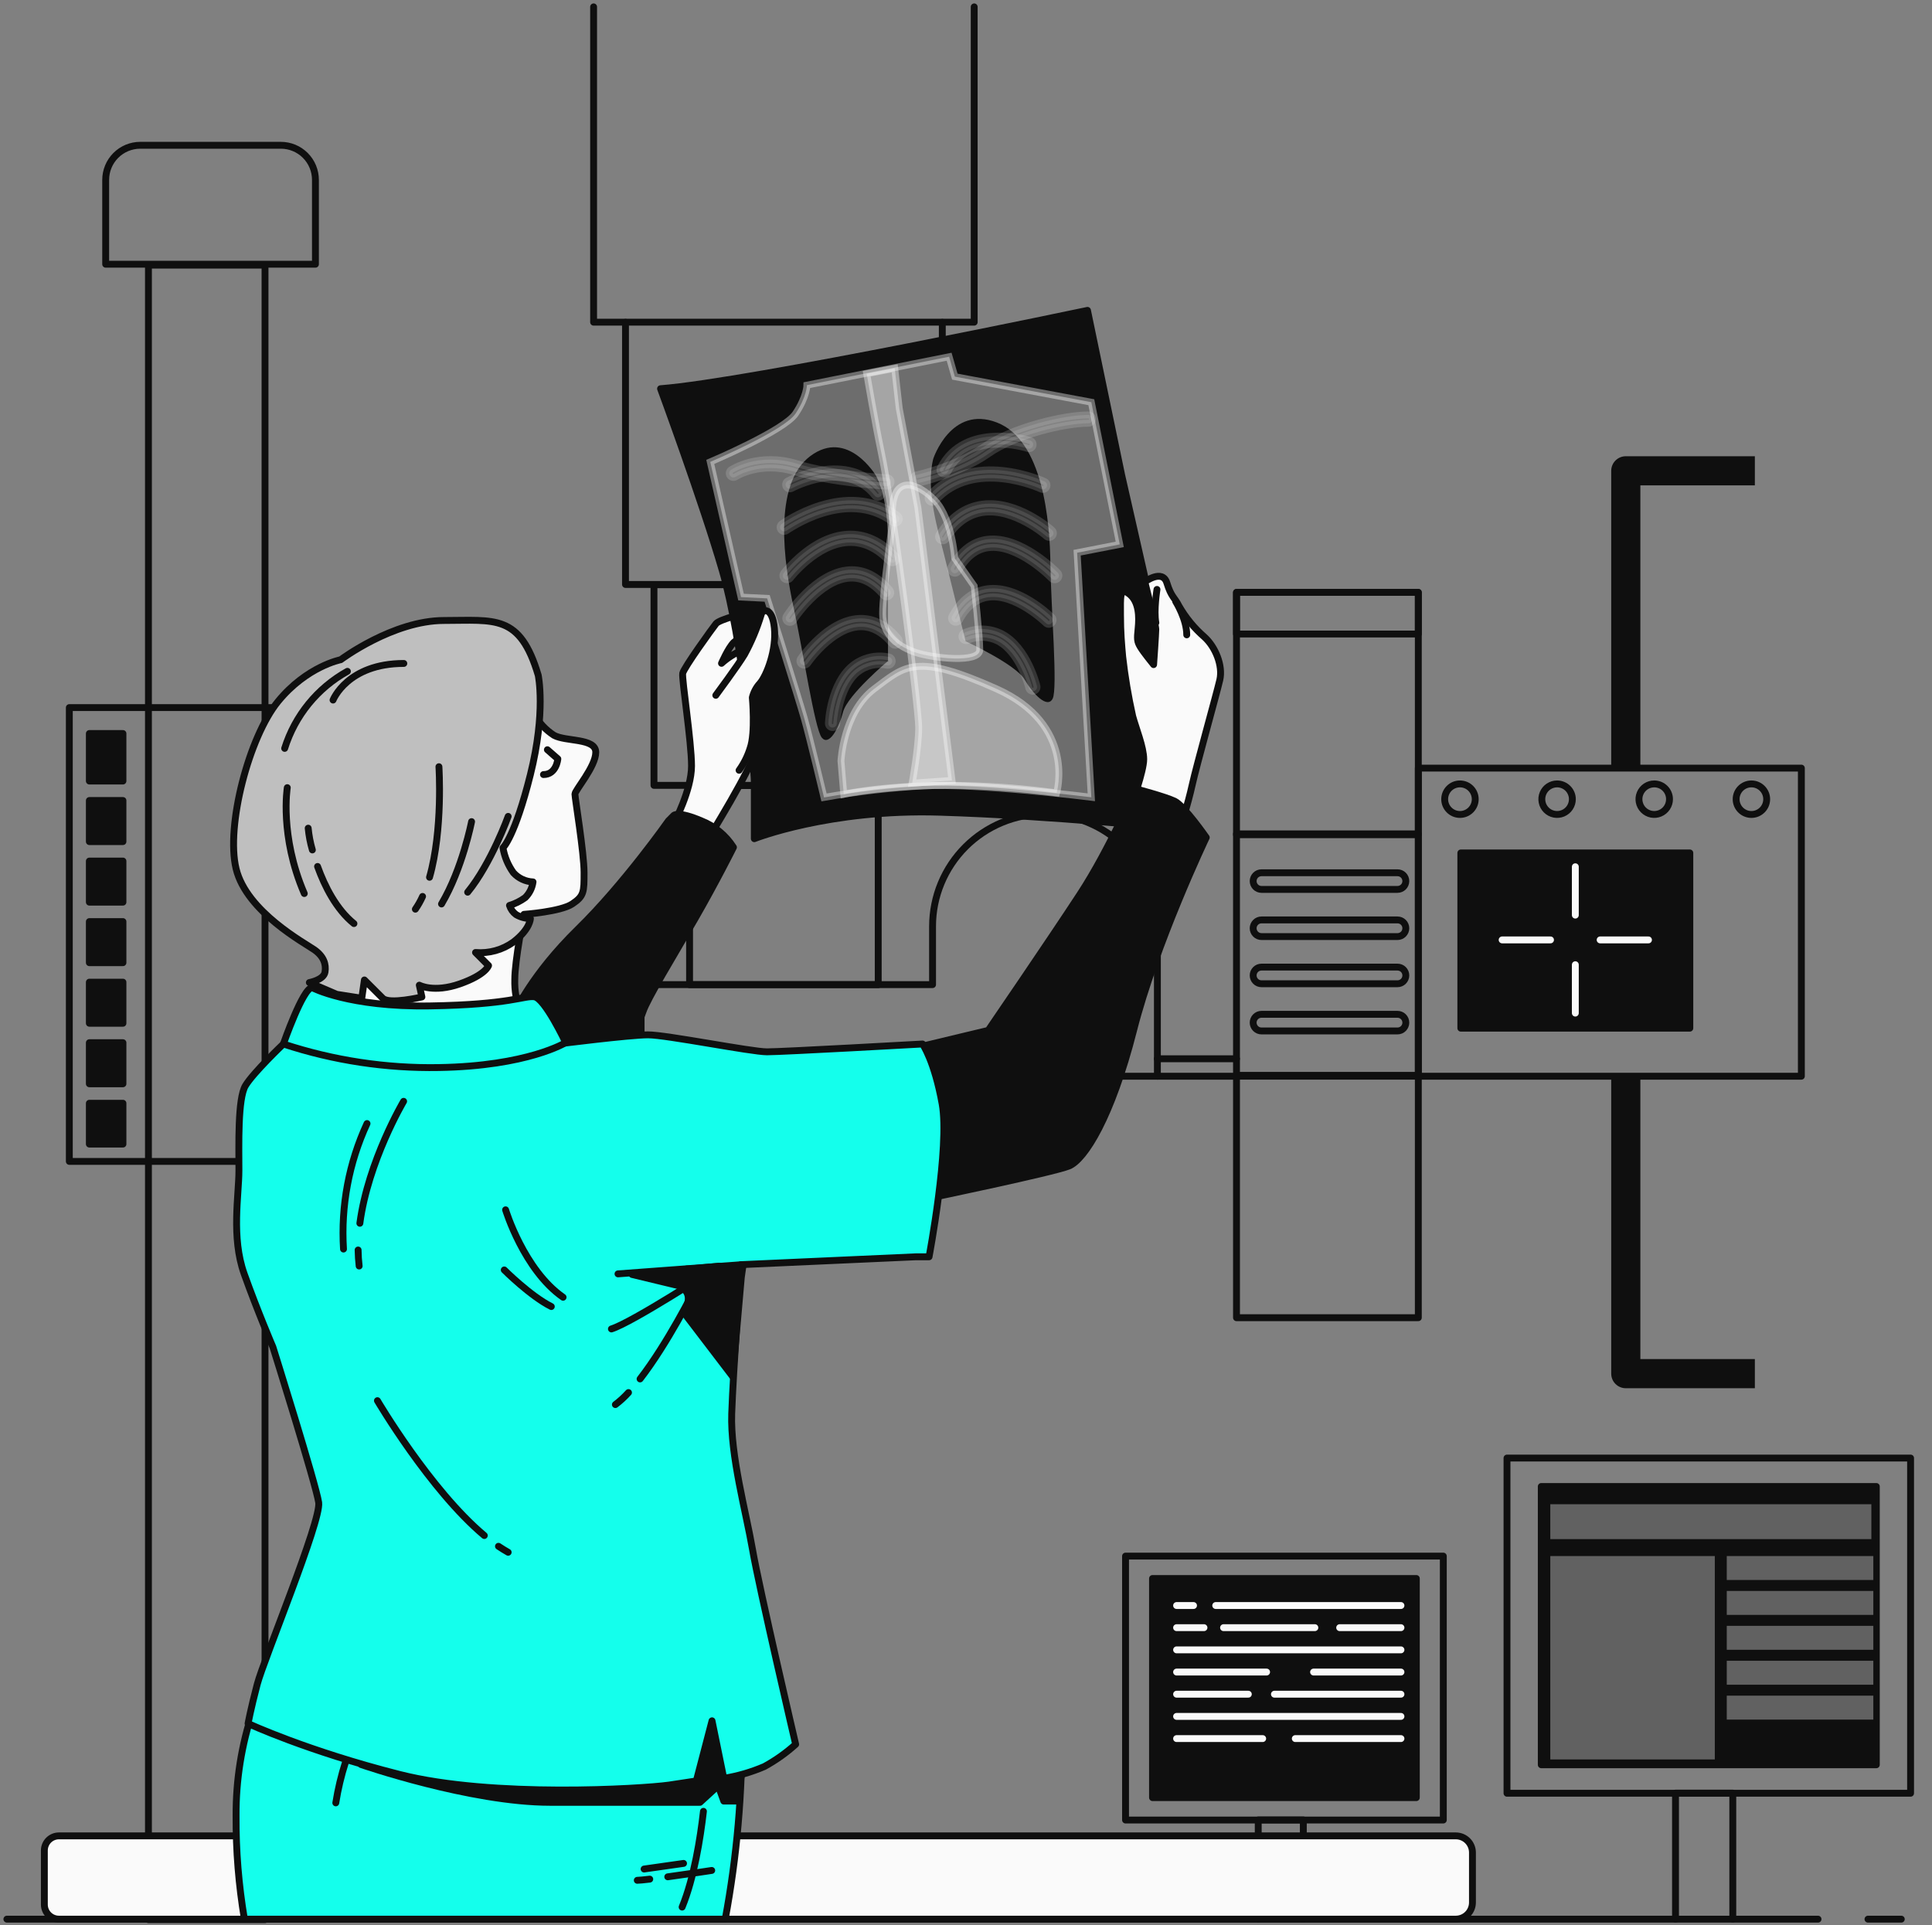<svg width="281" height="280" viewBox="0 0 281 280" fill="none" xmlns="http://www.w3.org/2000/svg">
<rect x="0" y="0" width="281" height="280" fill="#808080" stroke="none"/>
<path d="M38.546 38.563H21.59V279.205H38.546V38.563Z" stroke="#0F0F0F" stroke-linecap="round" stroke-linejoin="round"/>
<path d="M50.051 102.917H10.083V168.924H50.051V102.917Z" stroke="#0F0F0F" stroke-linecap="round" stroke-linejoin="round"/>
<path d="M17.883 134.044H12.996V140.021H17.883V134.044Z" fill="#0F0F0F" stroke="#0F0F0F" stroke-linecap="round" stroke-linejoin="round"/>
<path d="M17.883 151.659H12.996V157.636H17.883V151.659Z" fill="#0F0F0F" stroke="#0F0F0F" stroke-linecap="round" stroke-linejoin="round"/>
<path d="M17.883 142.855H12.996V148.832H17.883V142.855Z" fill="#0F0F0F" stroke="#0F0F0F" stroke-linecap="round" stroke-linejoin="round"/>
<path d="M17.883 106.69H12.996V113.6H17.883V106.69Z" fill="#0F0F0F" stroke="#0F0F0F" stroke-linecap="round" stroke-linejoin="round"/>
<path d="M17.883 125.24H12.996V131.216H17.883V125.24Z" fill="#0F0F0F" stroke="#0F0F0F" stroke-linecap="round" stroke-linejoin="round"/>
<path d="M17.883 160.464H12.996V166.405H17.883V160.464Z" fill="#0F0F0F" stroke="#0F0F0F" stroke-linecap="round" stroke-linejoin="round"/>
<path d="M17.883 116.433H12.996V122.41H17.883V116.433Z" fill="#0F0F0F" stroke="#0F0F0F" stroke-linecap="round" stroke-linejoin="round"/>
<path d="M20.379 21.13H40.847C42.181 21.13 43.462 21.66 44.405 22.604C45.349 23.547 45.879 24.828 45.879 26.162V38.431H15.371V26.162C15.371 24.832 15.897 23.555 16.836 22.612C17.774 21.669 19.048 21.136 20.379 21.13V21.13Z" stroke="#0F0F0F" stroke-linecap="round" stroke-linejoin="round"/>
<path d="M137.054 46.884V85.011H90.976V46.884" stroke="#0F0F0F" stroke-linecap="round" stroke-linejoin="round"/>
<path d="M141.692 1V46.86H86.337V1" stroke="#0F0F0F" stroke-linecap="round" stroke-linejoin="round"/>
<path d="M132.911 85.048H95.117V114.23H132.911V85.048Z" stroke="#0F0F0F" stroke-linecap="round" stroke-linejoin="round"/>
<path d="M127.734 114.259H100.295V143.218H127.734V114.259Z" stroke="#0F0F0F" stroke-linecap="round" stroke-linejoin="round"/>
<path d="M151.986 118.384C147.65 118.384 143.491 120.106 140.425 123.173C137.359 126.239 135.636 130.398 135.636 134.734V143.212H93.246V156.535H168.337V134.734C168.337 130.398 166.614 126.239 163.548 123.173C160.482 120.106 156.323 118.384 151.986 118.384V118.384Z" stroke="#0F0F0F" stroke-linecap="round" stroke-linejoin="round"/>
<path d="M238.583 111.819H234.344V68.479C234.344 67.917 234.567 67.378 234.965 66.98C235.362 66.583 235.901 66.359 236.463 66.359H255.236V70.598H238.583V111.819Z" fill="#0F0F0F"/>
<path d="M238.583 156.456H234.344V199.797C234.344 200.359 234.567 200.898 234.965 201.295C235.362 201.693 235.901 201.916 236.463 201.916H255.236V197.677H238.583V156.456Z" fill="#0F0F0F"/>
<path d="M262 111.722H206.288V156.534H262V111.722Z" stroke="#0F0F0F" stroke-linecap="round" stroke-linejoin="round"/>
<path d="M206.288 121.283H179.843V156.533H206.288V121.283Z" stroke="#0F0F0F" stroke-linecap="round" stroke-linejoin="round"/>
<path d="M206.288 86.161H179.843V121.411H206.288V86.161Z" stroke="#0F0F0F" stroke-linecap="round" stroke-linejoin="round"/>
<path d="M206.288 156.408H179.843V191.658H206.288V156.408Z" stroke="#0F0F0F" stroke-linecap="round" stroke-linejoin="round"/>
<path d="M206.288 86.161H179.843V92.217H206.288V86.161Z" stroke="#0F0F0F" stroke-linecap="round" stroke-linejoin="round"/>
<path d="M179.842 156.535H168.337" stroke="#0F0F0F" stroke-linecap="round" stroke-linejoin="round"/>
<path d="M179.842 153.997H168.337" stroke="#0F0F0F" stroke-linecap="round" stroke-linejoin="round"/>
<path d="M203.26 129.363H183.476C183.155 129.363 182.847 129.235 182.62 129.008C182.393 128.781 182.265 128.473 182.265 128.152C182.265 127.831 182.393 127.523 182.62 127.295C182.847 127.068 183.155 126.941 183.476 126.941H203.26C203.582 126.941 203.89 127.068 204.117 127.295C204.344 127.523 204.471 127.831 204.471 128.152C204.471 128.473 204.344 128.781 204.117 129.008C203.89 129.235 203.582 129.363 203.26 129.363Z" stroke="#0F0F0F" stroke-miterlimit="10"/>
<path d="M203.26 136.223H183.476C183.155 136.223 182.847 136.095 182.62 135.868C182.393 135.641 182.265 135.333 182.265 135.012C182.265 134.691 182.393 134.383 182.62 134.156C182.847 133.928 183.155 133.801 183.476 133.801H203.26C203.582 133.801 203.89 133.928 204.117 134.156C204.344 134.383 204.471 134.691 204.471 135.012C204.471 135.333 204.344 135.641 204.117 135.868C203.89 136.095 203.582 136.223 203.26 136.223Z" stroke="#0F0F0F" stroke-miterlimit="10"/>
<path d="M203.26 143.085H183.476C183.155 143.085 182.847 142.957 182.62 142.73C182.393 142.503 182.265 142.195 182.265 141.874C182.265 141.553 182.393 141.244 182.62 141.017C182.847 140.79 183.155 140.663 183.476 140.663H203.26C203.582 140.663 203.89 140.79 204.117 141.017C204.344 141.244 204.471 141.553 204.471 141.874C204.471 142.195 204.344 142.503 204.117 142.73C203.89 142.957 203.582 143.085 203.26 143.085Z" stroke="#0F0F0F" stroke-miterlimit="10"/>
<path d="M203.26 149.951H183.476C183.155 149.951 182.847 149.823 182.62 149.596C182.393 149.369 182.265 149.061 182.265 148.74C182.265 148.419 182.393 148.111 182.62 147.884C182.847 147.656 183.155 147.529 183.476 147.529H203.26C203.582 147.529 203.89 147.656 204.117 147.884C204.344 148.111 204.471 148.419 204.471 148.74C204.471 149.061 204.344 149.369 204.117 149.596C203.89 149.823 203.582 149.951 203.26 149.951Z" stroke="#0F0F0F" stroke-miterlimit="10"/>
<path d="M212.344 118.463C213.571 118.463 214.566 117.468 214.566 116.241C214.566 115.013 213.571 114.018 212.344 114.018C211.117 114.018 210.122 115.013 210.122 116.241C210.122 117.468 211.117 118.463 212.344 118.463Z" stroke="#0F0F0F" stroke-miterlimit="10"/>
<path d="M228.694 116.241C228.694 116.68 228.563 117.11 228.319 117.475C228.075 117.841 227.728 118.126 227.322 118.294C226.915 118.462 226.469 118.506 226.038 118.42C225.606 118.334 225.21 118.123 224.9 117.812C224.589 117.501 224.377 117.105 224.291 116.674C224.206 116.243 224.25 115.796 224.418 115.39C224.586 114.984 224.871 114.637 225.236 114.393C225.602 114.148 226.032 114.018 226.471 114.018C226.763 114.018 227.052 114.076 227.322 114.187C227.591 114.299 227.836 114.463 228.043 114.669C228.249 114.875 228.413 115.12 228.524 115.39C228.636 115.66 228.694 115.949 228.694 116.241V116.241Z" stroke="#0F0F0F" stroke-miterlimit="10"/>
<path d="M242.822 116.241C242.822 116.68 242.692 117.11 242.447 117.476C242.203 117.841 241.855 118.126 241.449 118.294C241.042 118.462 240.595 118.506 240.164 118.42C239.733 118.334 239.337 118.121 239.026 117.81C238.715 117.498 238.504 117.102 238.419 116.67C238.334 116.239 238.379 115.792 238.548 115.386C238.717 114.98 239.003 114.633 239.369 114.39C239.736 114.146 240.166 114.017 240.606 114.018C240.897 114.018 241.186 114.076 241.455 114.187C241.725 114.299 241.969 114.463 242.175 114.669C242.381 114.876 242.544 115.121 242.655 115.39C242.766 115.66 242.823 115.949 242.822 116.241V116.241Z" stroke="#0F0F0F" stroke-miterlimit="10"/>
<path d="M254.734 118.463C255.961 118.463 256.956 117.468 256.956 116.241C256.956 115.013 255.961 114.018 254.734 114.018C253.507 114.018 252.512 115.013 252.512 116.241C252.512 117.468 253.507 118.463 254.734 118.463Z" stroke="#0F0F0F" stroke-miterlimit="10"/>
<path d="M151.987 118.383V90.2H133.214" stroke="#0F0F0F" stroke-width="3" stroke-linejoin="round"/>
<path d="M245.777 124.058H212.471V149.546H245.777V124.058Z" fill="#0F0F0F" stroke="#0F0F0F" stroke-linecap="round" stroke-linejoin="round"/>
<path d="M229.124 126.067V133.104" stroke="#FAFAFA" stroke-linecap="round" stroke-linejoin="round"/>
<path d="M229.124 140.317V147.354" stroke="#FAFAFA" stroke-linecap="round" stroke-linejoin="round"/>
<path d="M239.764 136.708H232.733" stroke="#FAFAFA" stroke-linecap="round" stroke-linejoin="round"/>
<path d="M225.515 136.708H218.478" stroke="#FAFAFA" stroke-linecap="round" stroke-linejoin="round"/>
<path d="M209.922 226.333H163.705V264.72H209.922V226.333Z" stroke="#0F0F0F" stroke-linecap="round" stroke-linejoin="round"/>
<path d="M205.997 229.59H167.629V261.461H205.997V229.59Z" fill="#0F0F0F" stroke="#0F0F0F" stroke-linecap="round" stroke-linejoin="round"/>
<path d="M176.821 233.521H203.763" stroke="#FAFAFA" stroke-linecap="round" stroke-linejoin="round"/>
<path d="M171.129 233.521H173.593" stroke="#FAFAFA" stroke-linecap="round" stroke-linejoin="round"/>
<path d="M194.849 236.741H203.763" stroke="#FAFAFA" stroke-linecap="round" stroke-linejoin="round"/>
<path d="M177.96 236.741H191.24" stroke="#FAFAFA" stroke-linecap="round" stroke-linejoin="round"/>
<path d="M171.129 236.741H175.113" stroke="#FAFAFA" stroke-linecap="round" stroke-linejoin="round"/>
<path d="M171.129 239.969H203.763" stroke="#FAFAFA" stroke-linecap="round" stroke-linejoin="round"/>
<path d="M191.052 243.197H203.763" stroke="#FAFAFA" stroke-linecap="round" stroke-linejoin="round"/>
<path d="M171.129 243.197H184.221" stroke="#FAFAFA" stroke-linecap="round" stroke-linejoin="round"/>
<path d="M185.359 246.419H203.763" stroke="#FAFAFA" stroke-linecap="round" stroke-linejoin="round"/>
<path d="M171.129 246.419H181.563" stroke="#FAFAFA" stroke-linecap="round" stroke-linejoin="round"/>
<path d="M171.129 249.648H203.763" stroke="#FAFAFA" stroke-linecap="round" stroke-linejoin="round"/>
<path d="M188.394 252.875H203.763" stroke="#FAFAFA" stroke-linecap="round" stroke-linejoin="round"/>
<path d="M171.129 252.875H183.652" stroke="#FAFAFA" stroke-linecap="round" stroke-linejoin="round"/>
<path d="M183.004 279.137V264.707H189.562V279.125" stroke="#0F0F0F" stroke-linecap="round" stroke-linejoin="round"/>
<path d="M277.884 212.071H219.186V260.825H277.884V212.071Z" stroke="#0F0F0F" stroke-linecap="round" stroke-linejoin="round"/>
<path d="M272.901 216.208H224.171V256.684H272.901V216.208Z" fill="#0F0F0F" stroke="#0F0F0F" stroke-linecap="round" stroke-linejoin="round"/>
<path opacity="0.35" d="M249.41 226.326H225.484V255.908H249.41V226.326Z" fill="#FAFAFA"/>
<path opacity="0.35" d="M272.465 226.326H251.149V229.808H272.465V226.326Z" fill="#FAFAFA"/>
<path opacity="0.35" d="M272.465 231.402H251.149V234.884H272.465V231.402Z" fill="#FAFAFA"/>
<path opacity="0.35" d="M272.465 236.475H251.149V239.957H272.465V236.475Z" fill="#FAFAFA"/>
<path opacity="0.35" d="M272.465 241.556H251.149V245.038H272.465V241.556Z" fill="#FAFAFA"/>
<path opacity="0.35" d="M272.465 246.631H251.149V250.113H272.465V246.631Z" fill="#FAFAFA"/>
<path opacity="0.35" d="M272.18 218.787H225.484V223.861H272.18V218.787Z" fill="#FAFAFA"/>
<path d="M243.695 279.137V260.806H252.027V279.119" stroke="#0F0F0F" stroke-linecap="round" stroke-linejoin="round"/>
<path d="M271.689 279.138H276.534" stroke="#0F0F0F" stroke-linecap="round" stroke-linejoin="round"/>
<path d="M1 279.138H264.423" stroke="#0F0F0F" stroke-linecap="round" stroke-linejoin="round"/>
<path d="M8.57 267.026H211.739C212.381 267.026 212.997 267.281 213.451 267.735C213.906 268.19 214.161 268.806 214.161 269.448V276.715C214.161 277.357 213.906 277.974 213.451 278.428C212.997 278.882 212.381 279.137 211.739 279.137H8.57C8.008 279.137 7.469 278.914 7.071 278.516C6.674 278.119 6.451 277.58 6.451 277.018V269.145C6.451 268.583 6.674 268.044 7.071 267.647C7.469 267.249 8.008 267.026 8.57 267.026V267.026Z" fill="#FAFAFA" stroke="#0F0F0F" stroke-linecap="round" stroke-linejoin="round"/>
<path d="M98.013 119.752C98.013 119.752 100.58 114.938 100.58 111.407C100.58 107.877 99.139 98.739 99.296 97.933C99.454 97.128 103.626 91.357 104.141 90.715C104.656 90.073 108.628 89.11 108.628 89.11L109.27 91.533C108.366 92.103 107.509 92.745 106.709 93.452C105.903 94.258 104.94 96.48 104.94 96.48C105.835 95.674 106.858 95.022 107.968 94.554C109.409 94.07 110.53 93.749 110.53 93.749V99.369C110.53 99.369 110.851 105.14 110.209 108.349C109.567 111.559 102.827 122.174 102.663 122.629C102.5 123.083 98.013 119.752 98.013 119.752Z" fill="#FAFAFA" stroke="#0F0F0F" stroke-linecap="round" stroke-linejoin="round"/>
<path d="M96.074 56.536C96.074 56.536 102.172 73.056 105.061 83.006C107.949 92.955 109.711 111.558 109.711 113.805V121.986C109.711 121.986 120.612 117.65 136.659 118.135C152.707 118.619 171.631 120.557 171.631 120.557L168.742 93.749L163.129 69.047L158.169 45.145C158.169 45.145 108.791 55.561 96.074 56.536Z" fill="#0F0F0F" stroke="#0F0F0F" stroke-linecap="round" stroke-linejoin="round"/>
<path opacity="0.4" d="M117.366 56.017C117.366 56.017 117.366 57.67 115.713 60.153C114.06 62.636 103.305 67.183 103.305 67.183L107.78 86.846L111.577 87.034C111.577 87.034 116.131 101.507 116.955 104.402C117.778 107.296 119.849 115.986 119.849 115.986C124.638 115.141 129.473 114.578 134.328 114.303C142.201 113.891 158.727 115.962 158.727 115.962L156.662 80.391L162.863 79.18L158.727 58.499L138.876 54.781L138.047 51.887L117.366 56.017Z" fill="#FAFAFA" stroke="#FAFAFA" stroke-miterlimit="10"/>
<path d="M127.443 69.248C127.443 69.248 123.325 62.223 117.833 66.353C112.34 70.483 114.06 82.098 115.411 88.275C116.761 94.451 118.499 106.06 119.529 107.296C120.558 108.531 121.951 106.084 122.611 103.577C123.271 101.07 129.157 96.135 129.157 96.135V83.309C129.157 79.591 129.502 73.384 127.443 69.248Z" fill="#0F0F0F"/>
<g opacity="0.4">
<path opacity="0.4" d="M114.06 77.296C113.933 77.294 113.81 77.254 113.708 77.179C113.606 77.104 113.53 76.999 113.49 76.879C113.451 76.758 113.45 76.629 113.488 76.508C113.526 76.387 113.601 76.281 113.703 76.206C113.793 76.139 123.119 69.387 130.556 74.994C130.684 75.091 130.769 75.234 130.792 75.393C130.814 75.552 130.773 75.714 130.677 75.842C130.58 75.971 130.437 76.056 130.278 76.078C130.119 76.101 129.957 76.06 129.829 75.963C123.107 70.913 114.508 77.144 114.417 77.174C114.314 77.252 114.189 77.294 114.06 77.296V77.296Z" fill="#FAFAFA" stroke="#FAFAFA" stroke-miterlimit="10"/>
</g>
<g opacity="0.4">
<path opacity="0.4" d="M114.472 84.326C114.341 84.326 114.213 84.283 114.108 84.205C113.981 84.108 113.897 83.964 113.875 83.805C113.854 83.646 113.896 83.485 113.993 83.357C114.157 83.139 118.135 77.98 123.277 77.701C125.79 77.562 128.121 78.615 130.217 80.826C130.327 80.942 130.387 81.098 130.383 81.258C130.379 81.419 130.312 81.572 130.195 81.683C130.079 81.793 129.923 81.853 129.762 81.849C129.602 81.845 129.449 81.778 129.338 81.661C127.522 79.718 125.487 78.797 123.349 78.912C118.765 79.154 114.992 84.041 114.956 84.09C114.899 84.164 114.826 84.224 114.742 84.265C114.658 84.306 114.565 84.327 114.472 84.326Z" fill="#FAFAFA" stroke="#FAFAFA" stroke-miterlimit="10"/>
</g>
<g opacity="0.4">
<path opacity="0.4" d="M114.89 90.533C114.774 90.532 114.66 90.499 114.563 90.436C114.428 90.349 114.333 90.212 114.299 90.055C114.265 89.899 114.295 89.735 114.381 89.6C114.545 89.34 118.547 83.199 123.501 82.878C125.657 82.739 127.655 83.726 129.411 85.815C129.515 85.938 129.565 86.097 129.552 86.257C129.538 86.417 129.462 86.565 129.339 86.669C129.216 86.773 129.057 86.823 128.897 86.809C128.737 86.796 128.588 86.719 128.485 86.596C126.989 84.816 125.336 83.974 123.58 84.089C119.238 84.362 115.435 90.193 115.398 90.254C115.344 90.339 115.269 90.409 115.18 90.458C115.091 90.507 114.991 90.532 114.89 90.533V90.533Z" fill="#FAFAFA" stroke="#FAFAFA" stroke-miterlimit="10"/>
</g>
<g opacity="0.4">
<path opacity="0.4" d="M116.954 96.741C116.833 96.741 116.715 96.705 116.615 96.638C116.549 96.594 116.492 96.537 116.448 96.47C116.404 96.404 116.374 96.329 116.359 96.251C116.343 96.173 116.344 96.093 116.36 96.014C116.376 95.936 116.407 95.862 116.452 95.796C116.609 95.566 120.327 90.177 124.929 89.953C127.037 89.844 128.95 90.825 130.646 92.853C130.699 92.913 130.74 92.983 130.767 93.059C130.793 93.134 130.804 93.215 130.798 93.294C130.793 93.374 130.772 93.453 130.737 93.525C130.701 93.596 130.652 93.66 130.592 93.713C130.53 93.764 130.46 93.802 130.384 93.826C130.308 93.85 130.228 93.858 130.148 93.851C130.069 93.844 129.992 93.821 129.921 93.784C129.851 93.746 129.789 93.696 129.738 93.634C128.303 91.915 126.71 91.085 125.014 91.164C120.999 91.364 117.505 96.432 117.469 96.487C117.411 96.568 117.333 96.634 117.244 96.679C117.154 96.723 117.054 96.745 116.954 96.741V96.741Z" fill="#FAFAFA" stroke="#FAFAFA" stroke-miterlimit="10"/>
</g>
<g opacity="0.4">
<path opacity="0.4" d="M121.09 105.825C120.93 105.825 120.776 105.761 120.662 105.647C120.548 105.534 120.485 105.38 120.485 105.219C120.485 104.983 120.751 99.442 123.991 96.796C124.723 96.215 125.574 95.802 126.483 95.586C127.393 95.371 128.338 95.358 129.253 95.548C129.414 95.574 129.558 95.662 129.653 95.794C129.748 95.926 129.788 96.09 129.762 96.251C129.736 96.411 129.648 96.555 129.516 96.65C129.384 96.746 129.22 96.785 129.059 96.759C128.314 96.601 127.542 96.608 126.8 96.78C126.057 96.951 125.361 97.283 124.76 97.752C121.944 100.047 121.696 105.231 121.696 105.286C121.679 105.434 121.608 105.572 121.496 105.671C121.385 105.771 121.24 105.825 121.09 105.825V105.825Z" fill="#FAFAFA" stroke="#FAFAFA" stroke-miterlimit="10"/>
</g>
<g opacity="0.4">
<path opacity="0.4" d="M127.709 72.336C127.617 72.337 127.526 72.317 127.443 72.277C127.36 72.237 127.288 72.178 127.231 72.106C123.052 66.783 115.259 70.98 115.18 71.022C115.039 71.103 114.871 71.124 114.714 71.08C114.558 71.037 114.424 70.934 114.344 70.792C114.264 70.651 114.243 70.484 114.286 70.327C114.329 70.17 114.433 70.037 114.574 69.957C114.659 69.908 123.349 65.233 128.163 71.355C128.213 71.418 128.25 71.49 128.271 71.567C128.293 71.644 128.299 71.724 128.29 71.804C128.28 71.883 128.255 71.96 128.216 72.029C128.176 72.099 128.123 72.16 128.06 72.209C127.96 72.288 127.837 72.332 127.709 72.336V72.336Z" fill="#FAFAFA" stroke="#FAFAFA" stroke-miterlimit="10"/>
</g>
<path d="M135.733 66.74C135.733 66.74 138.307 58.868 144.999 61.454C151.69 64.04 152.701 75.733 152.78 82.104C152.859 88.474 153.864 100.162 153.101 101.627C152.338 103.093 150.309 101.022 149.001 98.811C147.693 96.601 140.445 93.27 140.445 93.27C140.445 93.27 138.246 84.441 137.35 80.826C136.454 77.211 134.601 71.306 135.733 66.74Z" fill="#0F0F0F"/>
<g opacity="0.4">
<path opacity="0.4" d="M135.594 73.063C135.444 73.063 135.299 73.007 135.188 72.906C135.069 72.798 134.998 72.647 134.99 72.487C134.983 72.327 135.038 72.171 135.146 72.052C141.371 65.148 151.817 69.981 151.92 70.029C151.993 70.062 152.06 70.109 152.115 70.168C152.17 70.227 152.212 70.296 152.241 70.371C152.269 70.447 152.281 70.527 152.278 70.607C152.275 70.688 152.255 70.767 152.221 70.839C152.187 70.912 152.138 70.978 152.079 71.031C152.019 71.085 151.949 71.127 151.873 71.153C151.797 71.18 151.717 71.191 151.636 71.186C151.556 71.182 151.477 71.161 151.405 71.125C151.308 71.077 141.662 66.632 136.048 72.863C135.991 72.927 135.921 72.977 135.842 73.012C135.764 73.046 135.679 73.064 135.594 73.063V73.063Z" fill="#FAFAFA" stroke="#FAFAFA" stroke-miterlimit="10"/>
</g>
<g opacity="0.4">
<path opacity="0.4" d="M137.113 78.664C137 78.665 136.889 78.633 136.792 78.574C136.725 78.531 136.667 78.476 136.621 78.411C136.575 78.346 136.543 78.272 136.525 78.195C136.508 78.117 136.506 78.037 136.52 77.958C136.533 77.88 136.562 77.805 136.605 77.738C138.234 75.164 140.323 73.687 142.812 73.335C147.917 72.621 152.804 76.92 153.01 77.102C153.07 77.155 153.119 77.219 153.154 77.292C153.189 77.364 153.209 77.442 153.213 77.522C153.218 77.602 153.206 77.682 153.18 77.757C153.153 77.833 153.112 77.903 153.058 77.962C152.951 78.081 152.801 78.154 152.641 78.163C152.481 78.172 152.324 78.117 152.204 78.01C152.162 77.968 147.523 73.899 142.975 74.534C140.856 74.837 139.057 76.127 137.628 78.386C137.573 78.472 137.497 78.543 137.407 78.591C137.317 78.64 137.216 78.665 137.113 78.664Z" fill="#FAFAFA" stroke="#FAFAFA" stroke-miterlimit="10"/>
</g>
<g opacity="0.4">
<path opacity="0.4" d="M153.392 84.327C153.31 84.327 153.23 84.311 153.155 84.28C153.08 84.249 153.012 84.203 152.956 84.145C152.907 84.097 148.069 79.107 143.745 79.664C141.995 79.888 140.535 81.032 139.409 83.067C139.369 83.137 139.316 83.198 139.253 83.247C139.189 83.296 139.117 83.332 139.04 83.353C138.962 83.374 138.882 83.38 138.802 83.37C138.723 83.36 138.646 83.334 138.576 83.294C138.507 83.254 138.446 83.201 138.397 83.138C138.348 83.075 138.311 83.002 138.29 82.925C138.269 82.848 138.264 82.767 138.274 82.687C138.284 82.608 138.309 82.531 138.349 82.462C139.675 80.076 141.438 78.719 143.587 78.441C148.505 77.835 153.616 83.061 153.834 83.285C153.89 83.341 153.935 83.409 153.966 83.482C153.997 83.556 154.013 83.635 154.013 83.715C154.013 83.795 153.997 83.874 153.966 83.948C153.935 84.022 153.89 84.089 153.834 84.145C153.776 84.204 153.707 84.25 153.631 84.281C153.555 84.313 153.474 84.328 153.392 84.327Z" fill="#FAFAFA" stroke="#FAFAFA" stroke-miterlimit="10"/>
</g>
<g opacity="0.4">
<path opacity="0.4" d="M152.556 90.813C152.398 90.814 152.246 90.753 152.132 90.643C152.083 90.595 147.669 86.289 143.702 86.871C142.019 87.113 140.62 88.239 139.542 90.201C139.502 90.271 139.449 90.332 139.386 90.381C139.323 90.43 139.25 90.466 139.173 90.487C139.096 90.508 139.015 90.514 138.935 90.504C138.856 90.494 138.779 90.468 138.709 90.428C138.64 90.388 138.579 90.335 138.53 90.272C138.481 90.209 138.445 90.136 138.423 90.059C138.402 89.982 138.397 89.901 138.407 89.821C138.417 89.742 138.443 89.665 138.482 89.596C139.754 87.276 141.45 85.962 143.533 85.647C148.105 84.981 152.786 89.559 152.98 89.753C153.036 89.809 153.082 89.876 153.112 89.95C153.143 90.024 153.159 90.103 153.159 90.183C153.159 90.263 153.143 90.342 153.112 90.416C153.082 90.49 153.036 90.557 152.98 90.613C152.926 90.673 152.861 90.721 152.788 90.755C152.715 90.79 152.636 90.809 152.556 90.813V90.813Z" fill="#FAFAFA" stroke="#FAFAFA" stroke-miterlimit="10"/>
</g>
<g opacity="0.4">
<path opacity="0.4" d="M150.243 100.537C150.104 100.541 149.967 100.496 149.857 100.411C149.747 100.326 149.669 100.206 149.637 100.071C149.637 100.022 148.39 94.984 145.18 93.27C144.502 92.922 143.755 92.728 142.993 92.701C142.231 92.675 141.472 92.818 140.772 93.119C140.696 93.154 140.613 93.173 140.53 93.175C140.446 93.177 140.363 93.162 140.285 93.13C140.208 93.098 140.138 93.05 140.08 92.99C140.022 92.93 139.977 92.858 139.948 92.779C139.919 92.701 139.906 92.617 139.911 92.534C139.916 92.45 139.939 92.368 139.977 92.294C140.015 92.219 140.068 92.153 140.133 92.101C140.198 92.048 140.273 92.009 140.354 91.986C141.215 91.622 142.145 91.453 143.079 91.491C144.013 91.528 144.927 91.772 145.755 92.204C149.443 94.178 150.763 99.562 150.818 99.792C150.854 99.948 150.828 100.112 150.744 100.248C150.66 100.384 150.525 100.481 150.37 100.519L150.243 100.537Z" fill="#FAFAFA" stroke="#FAFAFA" stroke-miterlimit="10"/>
</g>
<g opacity="0.4">
<path opacity="0.4" d="M137.314 68.934C137.219 68.935 137.125 68.912 137.042 68.867C136.899 68.794 136.791 68.668 136.741 68.516C136.691 68.364 136.703 68.198 136.775 68.055C140.324 61.122 149.752 64.041 149.843 64.071C149.919 64.095 149.99 64.134 150.051 64.185C150.112 64.237 150.162 64.3 150.199 64.371C150.235 64.441 150.257 64.519 150.264 64.598C150.271 64.678 150.261 64.758 150.237 64.834C150.213 64.91 150.174 64.981 150.123 65.041C150.071 65.102 150.008 65.153 149.937 65.189C149.866 65.226 149.789 65.248 149.709 65.255C149.63 65.261 149.55 65.252 149.474 65.228C149.129 65.112 140.935 62.587 137.859 68.607C137.807 68.706 137.729 68.79 137.633 68.847C137.537 68.905 137.426 68.935 137.314 68.934V68.934Z" fill="#FAFAFA" stroke="#FAFAFA" stroke-miterlimit="10"/>
</g>
<g opacity="0.4">
<path opacity="0.4" d="M128.951 70.702C128.624 70.702 120.951 70.26 115.568 68.606C110.523 67.056 107.017 69.333 106.981 69.357C106.847 69.436 106.689 69.461 106.538 69.427C106.387 69.392 106.255 69.301 106.169 69.173C106.083 69.044 106.05 68.887 106.075 68.735C106.101 68.582 106.185 68.445 106.308 68.352C106.472 68.243 110.335 65.73 115.925 67.45C121.169 69.061 128.933 69.485 129.011 69.491C129.091 69.493 129.169 69.51 129.242 69.543C129.315 69.575 129.38 69.621 129.435 69.679C129.49 69.736 129.533 69.804 129.561 69.878C129.59 69.953 129.604 70.032 129.602 70.111C129.6 70.191 129.582 70.269 129.55 70.342C129.518 70.415 129.471 70.48 129.414 70.535C129.356 70.59 129.288 70.633 129.214 70.662C129.14 70.69 129.061 70.704 128.981 70.702H128.951Z" fill="#FAFAFA" stroke="#FAFAFA" stroke-miterlimit="10"/>
</g>
<g opacity="0.4">
<path opacity="0.4" d="M133.499 70.266C133.419 70.274 133.339 70.266 133.262 70.244C133.185 70.221 133.114 70.183 133.052 70.133C132.99 70.083 132.938 70.021 132.9 69.95C132.862 69.88 132.838 69.803 132.829 69.724C132.821 69.644 132.828 69.564 132.851 69.487C132.874 69.41 132.911 69.339 132.962 69.277C133.063 69.151 133.211 69.071 133.371 69.054C133.426 69.054 139.094 67.801 143.06 65.015C147.184 62.127 154.712 60.352 158.297 60.352C158.457 60.352 158.611 60.416 158.725 60.53C158.838 60.643 158.902 60.797 158.902 60.958C158.902 61.118 158.838 61.273 158.725 61.386C158.611 61.5 158.457 61.563 158.297 61.563C154.875 61.563 147.681 63.253 143.763 66.002C139.578 68.939 133.862 70.187 133.62 70.241C133.581 70.255 133.54 70.263 133.499 70.266V70.266Z" fill="#FAFAFA" stroke="#FAFAFA" stroke-miterlimit="10"/>
</g>
<path opacity="0.4" d="M126.056 54.351C126.056 54.351 127.34 61.817 128.121 65.517C129.986 74.335 133.619 102.923 133.619 105.824C133.619 108.725 132.669 113.915 132.669 113.915L138.464 113.509L133.498 73.802L130.791 59.401L130.131 53.57L126.056 54.351Z" fill="#FAFAFA" stroke="#FAFAFA" stroke-miterlimit="10"/>
<path opacity="0.4" d="M129.829 75.94C129.829 75.94 128.37 86.041 128.37 89.263C128.37 92.484 130.792 94.107 133.214 94.912C135.637 95.718 142.504 96.529 142.504 94.513C142.504 92.496 141.692 85.236 141.692 85.236L138.87 81.202C138.87 81.202 138.465 75.48 136.048 72.87C133.632 70.26 129.266 68.28 129.829 75.94Z" fill="#FAFAFA" stroke="#FAFAFA" stroke-miterlimit="10"/>
<path opacity="0.4" d="M153.682 115.325C153.682 115.325 156.632 105.418 144.926 100.186C133.22 94.954 131.682 96.777 127.159 100.186C122.635 103.596 122.314 110.681 122.314 110.681L122.72 115.525C122.72 115.525 134.764 112.758 153.682 115.325Z" fill="#FAFAFA" stroke="#FAFAFA" stroke-miterlimit="10"/>
<path d="M74.915 147.166C74.915 147.166 77.338 141.716 84.059 135.14C90.781 128.563 97.212 119.395 97.212 119.395L98.012 118.59C98.012 118.59 98.653 117.948 102.021 119.395C103.94 120.153 105.57 121.499 106.677 123.24C106.677 123.24 104.11 128.376 101.058 133.668C98.006 138.961 94.16 145.223 93.518 147.142C92.876 149.062 91.278 151.987 91.096 152.441C90.914 152.895 82.757 155.002 78.421 154.04C74.086 153.077 72.505 150.86 74.915 147.166Z" fill="#0F0F0F" stroke="#0F0F0F" stroke-linecap="round" stroke-linejoin="round"/>
<path d="M77.713 103.916C78.408 105.139 79.386 106.178 80.566 106.944C82.279 107.895 86.652 107.326 86.652 109.415C86.652 111.504 83.624 114.932 83.624 115.501C83.624 116.07 84.95 124.052 84.95 126.904C84.95 129.756 84.95 130.325 83.242 131.47C81.535 132.614 76.206 132.99 76.206 132.99C76.206 132.99 74.873 139.651 74.873 142.497C74.832 144.052 75.091 145.6 75.636 147.057C75.636 147.057 68.03 149.34 63.47 149.34C58.91 149.34 49.972 147.057 49.972 147.057C49.972 147.057 53.2 145.156 51.304 139.833C49.409 134.51 38.739 120.836 43.874 110.378C49.009 99.92 62.889 99.92 67.261 100.083C71.633 100.247 77.713 103.916 77.713 103.916Z" fill="#FAFAFA" stroke="#0F0F0F" stroke-linecap="round" stroke-linejoin="round"/>
<path d="M79.615 109.045L81.135 110.377C81.135 110.377 80.948 112.66 79.046 112.66" stroke="#0F0F0F" stroke-linecap="round" stroke-linejoin="round"/>
<path d="M78.282 98.212C78.282 98.212 79.427 103.535 77.144 112.661C74.861 121.787 73.153 123.307 73.153 123.307C73.376 124.618 73.896 125.861 74.673 126.94C75.037 127.341 75.476 127.664 75.966 127.893C76.455 128.122 76.986 128.251 77.525 128.273C77.411 129.139 77.011 129.943 76.387 130.556C75.696 131.061 74.924 131.446 74.104 131.694C74.271 132.228 74.604 132.695 75.055 133.026C75.688 133.399 76.409 133.595 77.144 133.596C77.144 133.596 77.144 135.116 74.673 137.017C73.077 138.166 71.122 138.706 69.163 138.537L71.058 140.439C71.058 140.439 70.683 141.771 66.88 143.103C63.077 144.435 60.987 143.291 60.987 143.291L61.363 145.005C61.363 145.005 56.615 146.143 55.664 145.192L53 142.534L52.618 145.192L48.985 144.623L44.994 142.909C44.994 142.909 47.084 142.534 47.271 141.389C47.459 140.245 47.084 139.112 45.751 138.162C44.419 137.211 35.868 132.645 34.342 126.371C32.816 120.098 36.244 107.169 40.428 102.039C44.613 96.91 49.554 95.954 49.554 95.954C49.554 95.954 57.16 90.249 64.572 90.249C71.984 90.249 75.624 89.274 78.282 98.212Z" fill="#BFBFBF" stroke="#0F0F0F" stroke-linecap="round" stroke-linejoin="round"/>
<path d="M73.91 118.742C73.91 118.742 71.439 125.591 68.018 129.769" stroke="#0F0F0F" stroke-linecap="round" stroke-linejoin="round"/>
<path d="M68.588 119.503C68.588 119.503 67.261 126.346 64.216 131.481" stroke="#0F0F0F" stroke-linecap="round" stroke-linejoin="round"/>
<path d="M50.53 97.643C46.164 100.071 42.897 104.084 41.404 108.852" stroke="#0F0F0F" stroke-linecap="round" stroke-linejoin="round"/>
<path d="M48.44 101.821C48.44 101.821 50.529 96.499 58.735 96.499" stroke="#0F0F0F" stroke-linecap="round" stroke-linejoin="round"/>
<path d="M41.785 114.563C41.785 114.563 40.641 121.569 44.256 129.963" stroke="#0F0F0F" stroke-linecap="round" stroke-linejoin="round"/>
<path d="M46.188 126.026C47.229 128.927 48.919 132.263 51.48 134.334" stroke="#0F0F0F" stroke-linecap="round" stroke-linejoin="round"/>
<path d="M44.825 120.456C44.926 121.528 45.129 122.589 45.431 123.623" stroke="#0F0F0F" stroke-linecap="round" stroke-linejoin="round"/>
<path d="M61.46 130.385C61.169 131.034 60.818 131.654 60.413 132.239" stroke="#0F0F0F" stroke-linecap="round" stroke-linejoin="round"/>
<path d="M63.84 111.516C63.84 111.516 64.446 120.696 62.472 127.6" stroke="#0F0F0F" stroke-linecap="round" stroke-linejoin="round"/>
<path d="M104.11 101.131C104.11 101.131 107.32 96.801 108.282 95.196C109.287 93.359 110.099 91.423 110.705 89.419C110.862 88.62 112.309 88.135 112.63 91.345C112.951 94.554 111.504 98.242 110.541 99.368C109.998 99.957 109.612 100.674 109.421 101.452C109.421 101.452 109.899 106.587 109.1 108.827C108.74 109.976 108.198 111.06 107.495 112.037" fill="#FAFAFA"/>
<path d="M104.11 101.131C104.11 101.131 107.32 96.801 108.282 95.196C109.287 93.359 110.099 91.423 110.705 89.419C110.862 88.62 112.309 88.135 112.63 91.345C112.951 94.554 111.504 98.242 110.541 99.368C109.998 99.957 109.612 100.674 109.421 101.452C109.421 101.452 109.899 106.587 109.1 108.827C108.74 109.976 108.198 111.06 107.495 112.037" stroke="#0F0F0F" stroke-linecap="round" stroke-linejoin="round"/>
<path d="M164.582 117.008C164.582 117.008 166.35 112.2 166.35 110.432C166.35 108.664 165.224 105.944 164.746 104.176C164.106 101.322 163.621 98.435 163.292 95.529C163.135 93.76 162.971 91.998 162.971 89.431C162.971 86.863 162.814 85.258 164.255 86.403C165.696 87.547 165.702 89.77 165.539 91.374C165.375 92.979 165.381 93.3 165.86 94.1C166.338 94.899 167.786 96.667 167.786 96.667C167.786 96.667 168.106 92.18 168.106 91.538C168.106 90.896 166.508 84.628 166.508 84.628C166.508 84.628 169.075 82.703 169.717 84.786C170.359 86.869 170.838 86.869 171.479 88.153C172.451 89.846 173.7 91.365 175.173 92.646C176.772 94.087 177.899 96.819 177.414 98.902C176.93 100.985 174.047 111.255 173.405 114.144C172.763 117.032 171.643 120.557 171.643 120.557L164.582 117.008Z" fill="#FAFAFA" stroke="#0F0F0F" stroke-linecap="round" stroke-linejoin="round"/>
<path d="M171.001 87.494C171.001 87.494 172.606 90.061 172.606 92.338" stroke="#0F0F0F" stroke-linecap="round" stroke-linejoin="round"/>
<path d="M168.276 85.732C168.276 85.732 167.792 88.76 168.113 90.576" stroke="#0F0F0F" stroke-linecap="round" stroke-linejoin="round"/>
<path d="M133.165 152.399L143.732 149.868C143.732 149.868 152.695 136.77 157.055 130.108C161.415 123.447 165.109 114.715 165.109 114.715C165.109 114.715 169.475 115.865 170.856 116.532C172.237 117.198 175.446 121.812 175.446 121.812C175.446 121.812 168.095 137.206 164.879 149.844C161.663 162.482 157.757 168.683 155.456 169.604C153.155 170.524 135.236 174.254 135.236 174.254C135.236 174.254 135.236 157.904 133.165 152.399Z" fill="#0F0F0F" stroke="#0F0F0F" stroke-linecap="round" stroke-linejoin="round"/>
<path d="M36.759 248.89C35.124 253.794 34.306 258.933 34.337 264.102C34.305 269.139 34.71 274.17 35.548 279.138H105.479C107.178 270.029 107.99 260.777 107.901 251.512L107.726 246.789C107.726 246.789 61.914 243.991 51.947 242.416C41.979 240.842 40.053 240.666 40.053 240.666L36.759 248.89Z" fill="#14FFEC" stroke="#0F0F0F" stroke-linecap="round" stroke-linejoin="round"/>
<path d="M52.516 256.648C52.516 256.648 68.4 262.146 80.009 262.146H101.809L104.456 259.724L105.273 261.965H107.308L109.349 246.892L101.404 246.286L52.516 256.648Z" fill="#0F0F0F" stroke="#0F0F0F" stroke-linecap="round" stroke-linejoin="round"/>
<path d="M102.312 263.454C101.864 267.372 100.95 273.143 99.212 277.382" stroke="#0F0F0F" stroke-linecap="round" stroke-linejoin="round"/>
<path d="M102.7 259.149C102.7 259.149 102.657 259.839 102.56 260.966" stroke="#0F0F0F" stroke-linecap="round" stroke-linejoin="round"/>
<path d="M50.257 256.284C49.633 258.225 49.159 260.212 48.84 262.225" stroke="#0F0F0F" stroke-linecap="round" stroke-linejoin="round"/>
<path d="M94.505 273.318C93.639 273.421 92.967 273.487 92.689 273.487" stroke="#0F0F0F" stroke-linecap="round" stroke-linejoin="round"/>
<path d="M103.517 272.053C103.517 272.053 100.144 272.568 97.122 272.979" stroke="#0F0F0F" stroke-linecap="round" stroke-linejoin="round"/>
<path d="M99.417 271.03L93.682 271.847" stroke="#0F0F0F" stroke-linecap="round" stroke-linejoin="round"/>
<path d="M41.216 151.848C41.216 151.848 36.844 156.008 35.7 157.904C34.555 159.799 34.749 166.648 34.749 170.257C34.749 173.866 33.611 179.946 35.512 185.275C37.413 190.604 39.69 195.921 39.69 195.921C39.69 195.921 45.964 215.905 46.352 218.545C46.739 221.186 38.364 241.369 37.413 244.978C36.463 248.588 36.081 250.683 36.081 250.683C36.081 250.683 44.638 254.674 58.136 258.095C71.634 261.517 93.308 260.19 97.286 259.639L101.277 259.034L103.56 250.289L105.268 258.658C107.296 258.331 109.277 257.755 111.166 256.944C112.807 256.049 114.338 254.964 115.726 253.711C115.726 253.711 110.403 230.899 109.452 225.388C108.501 219.878 106.218 211.696 106.424 205.616C106.63 199.536 107.756 183.943 107.756 183.943L133.227 182.799H135.128C135.128 182.799 138.156 166.83 137.03 160.556C135.903 154.282 134.177 151.848 134.177 151.848C134.177 151.848 113.836 152.986 111.553 152.986C109.27 152.986 96.917 150.516 94.258 150.516C91.6 150.516 81.136 151.848 81.136 151.848C81.136 151.848 71.059 152.229 61.152 152.229C55.216 152.233 49.294 151.659 43.469 150.516L41.216 151.848Z" fill="#14FFEC" stroke="#0F0F0F" stroke-linecap="round" stroke-linejoin="round"/>
<path d="M52.085 181.811C52.096 182.59 52.147 183.368 52.237 184.142" stroke="#0F0F0F" stroke-linecap="round" stroke-linejoin="round"/>
<path d="M58.705 160.186C58.705 160.186 53.551 168.857 52.34 177.923" stroke="#0F0F0F" stroke-linecap="round" stroke-linejoin="round"/>
<path d="M53.382 163.42C50.746 169.126 49.57 175.398 49.961 181.672" stroke="#0F0F0F" stroke-linecap="round" stroke-linejoin="round"/>
<path d="M89.885 185.282L107.756 183.955" stroke="#0F0F0F" stroke-linecap="round" stroke-linejoin="round"/>
<path d="M103.947 184.548C103.947 184.548 91.968 192.342 88.928 193.293" stroke="#0F0F0F" stroke-linecap="round" stroke-linejoin="round"/>
<path d="M91.412 202.546C90.832 203.189 90.194 203.774 89.504 204.296" stroke="#0F0F0F" stroke-linecap="round" stroke-linejoin="round"/>
<path d="M100.919 187.758C100.919 187.758 97.104 195.388 93.096 200.565" stroke="#0F0F0F" stroke-linecap="round" stroke-linejoin="round"/>
<path d="M73.535 175.966C73.535 175.966 76.194 184.711 81.898 188.683" stroke="#0F0F0F" stroke-linecap="round" stroke-linejoin="round"/>
<path d="M73.342 184.712C73.342 184.712 77.145 188.515 80.185 190.035" stroke="#0F0F0F" stroke-linecap="round" stroke-linejoin="round"/>
<path d="M72.499 224.904C72.972 225.225 73.444 225.51 73.91 225.776" stroke="#0F0F0F" stroke-linecap="round" stroke-linejoin="round"/>
<path d="M54.895 203.726C54.895 203.726 62.556 216.733 70.441 223.34" stroke="#0F0F0F" stroke-linecap="round" stroke-linejoin="round"/>
<path d="M104.359 184.306L104.601 184.161L101.119 184.494L99.872 184.567V184.615L91.933 185.372L99.478 187.189V187.504C99.951 187.897 100.659 188.89 99.406 190.84L106.557 200.209L107.823 185.76L108.065 184.076L104.359 184.306Z" fill="#0F0F0F" stroke="#0F0F0F" stroke-linecap="round" stroke-linejoin="round"/>
<path d="M45.394 143.647C45.394 143.647 50.717 146.499 62.507 146.312C74.298 146.124 76.193 144.786 77.713 144.979C79.233 145.173 82.279 151.641 82.279 151.641C82.279 151.641 76.762 155.062 63.84 155.274C56.159 155.408 48.511 154.249 41.215 151.847C41.215 151.847 44.068 143.647 45.394 143.647Z" fill="#14FFEC" stroke="#0F0F0F" stroke-linecap="round" stroke-linejoin="round"/>
</svg>
